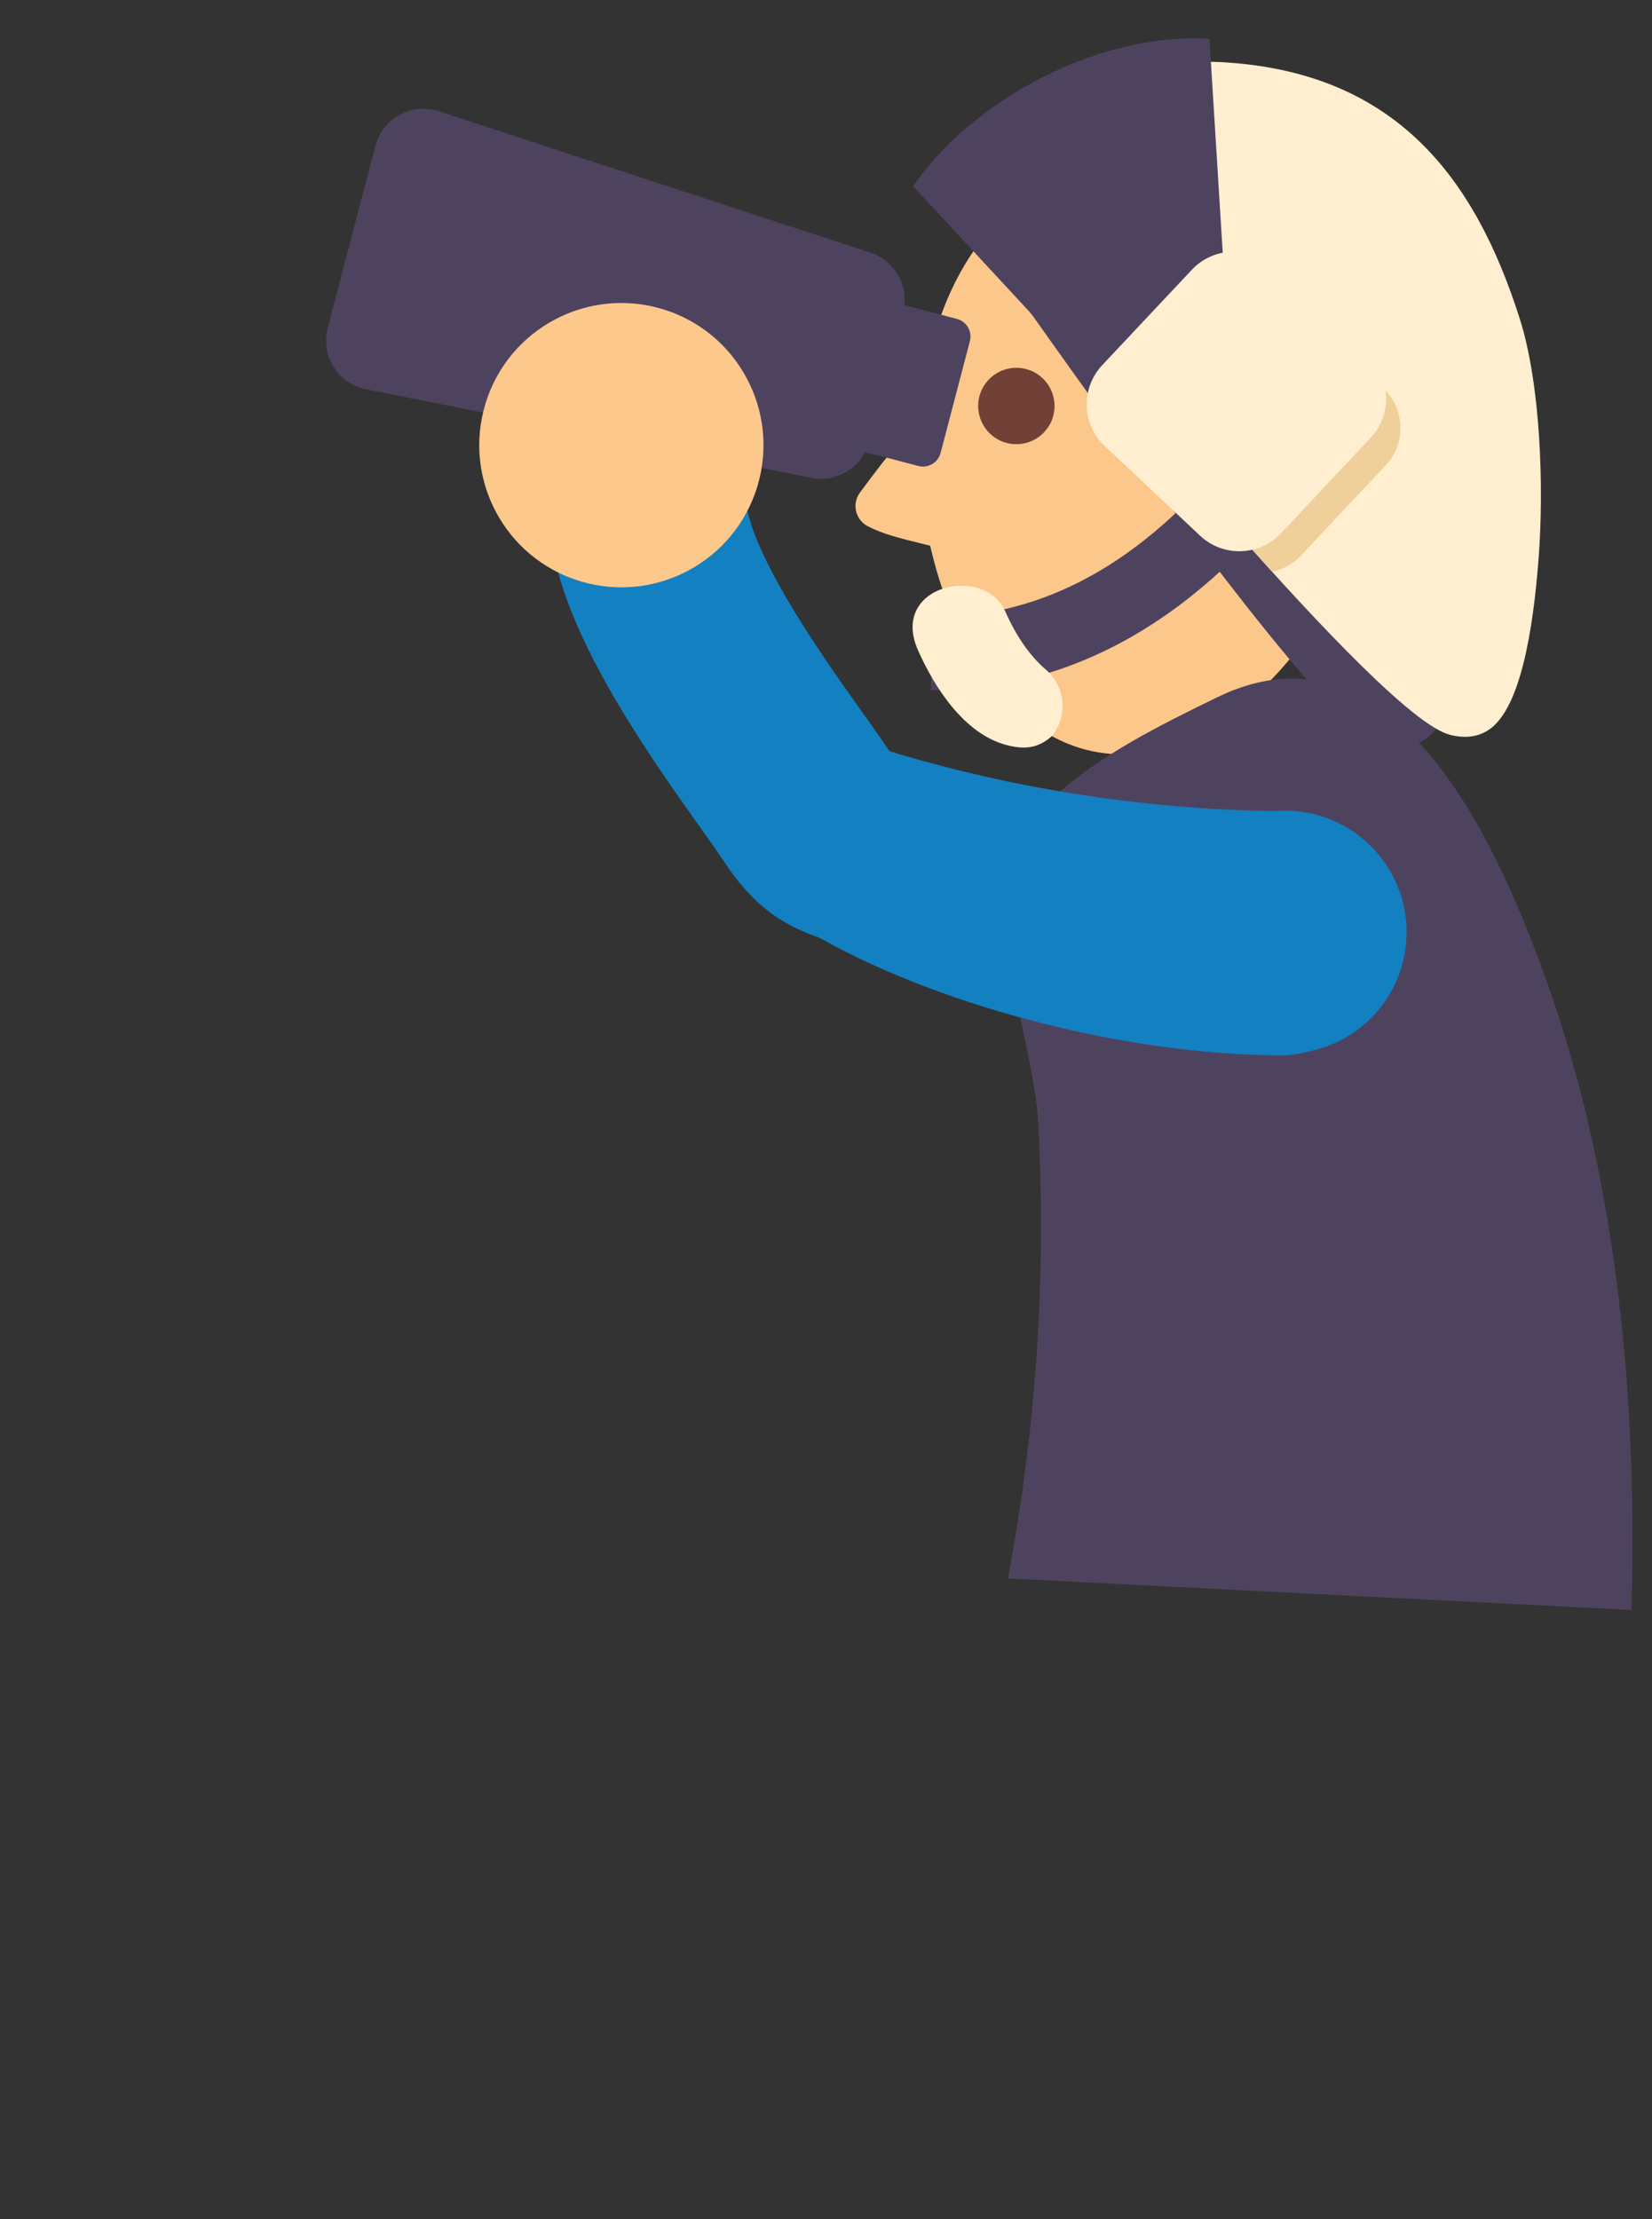 <svg xmlns="http://www.w3.org/2000/svg" viewBox="0 0 35 47" width="35" height="47" preserveAspectRatio="xMidYMid meet" style="width: 100%; height: 100%; transform: translate3d(0px, 0px, 0px); content-visibility: visible;"><rect x="0" y="0" width="35" height="47" fill="#333333" stroke="none"/><defs><clipPath id="__lottie_element_1379"><rect width="35" height="47" x="0" y="0"></rect></clipPath></defs><g clip-path="url(#__lottie_element_1379)"><g transform="matrix(-0.299,-0.146,-0.146,0.299,43.982,8.457)" opacity="1" style="display: block;"><g opacity="1" transform="matrix(1,0,0,1,52.289,29.093)"><path fill="rgb(252,199,139)" fill-opacity="1" d=" M-14.156,-6.619 C-11.111,-16.787 -3.017,-20.753 4.801,-18.411 C12.62,-16.069 17.201,-8.307 14.155,1.861 C11.11,12.029 1.591,20.753 -6.228,18.411 C-14.046,16.069 -17.201,3.549 -14.156,-6.619z"></path></g><g opacity="1" transform="matrix(1,0,0,1,48.239,27.207)"><path stroke-linecap="round" stroke-linejoin="round" fill-opacity="0" stroke="rgb(78,67,95)" stroke-opacity="1" stroke-width="6.809" d=" M-17.531,8.737 C-9.426,6.28 11.226,-5.398 17.531,-8.737"></path></g><g opacity="1" transform="matrix(1,0,0,1,46.278,18.932)"><path fill="rgb(255,238,207)" fill-opacity="1" d=" M-19.821,17.75 C-15.279,18.681 11.686,6.143 19.164,2.924 C19.67,2.706 23.239,0.852 23.177,0.382 C22.407,-5.44 17.768,-11.904 12.088,-14.318 C1.818,-18.682 -5.709,-14.816 -12.213,-7.992 C-15.283,-4.771 -18.318,1.038 -19.901,4.993 C-21.087,7.958 -23.238,13.786 -21.987,16.24 C-21.553,17.091 -20.781,17.553 -19.821,17.75z"></path></g><g opacity="1" transform="matrix(1,0,0,1,45.683,24.07)"><path fill="rgb(240,208,154)" fill-opacity="1" d=" M-4.514,8.252 C-5.053,7.832 -5.476,7.253 -5.694,6.55 C-5.694,6.55 -8.034,-1.011 -8.034,-1.011 C-8.6,-2.839 -7.577,-4.78 -5.748,-5.346 C-5.748,-5.346 1.813,-7.687 1.813,-7.687 C3.641,-8.253 5.582,-7.228 6.148,-5.4 C6.148,-5.4 8.487,2.161 8.487,2.161 C8.545,2.345 8.574,2.53 8.6,2.714 C4.435,4.541 -0.203,6.531 -4.514,8.252z"></path></g><g opacity="1" transform="matrix(1,0,0,1,51.142,35.053)"><path stroke-linecap="butt" stroke-linejoin="miter" fill-opacity="0" stroke-miterlimit="10" stroke="rgb(78,67,95)" stroke-opacity="1" stroke-width="4.647" d=" M-7.253,-11.474 C-5.906,-2.758 -2.333,6.866 7.253,11.474"></path></g><g opacity="1" transform="matrix(1,0,0,1,55.761,45.048)"><path fill="rgb(255,238,207)" fill-opacity="1" d=" M-5.204,4.308 C-4.906,4.444 -4.57,4.54 -4.194,4.613 C-1.48,5.136 1.502,3.33 3.498,1.643 C6.94,-1.266 2.1,-5.136 -0.427,-3 C-1.764,-1.87 -3.122,-1.125 -4.386,-0.803 C-5.941,-0.407 -6.94,1.205 -6.584,2.77 C-6.573,2.818 -6.561,2.858 -6.549,2.887 C-6.246,3.603 -5.803,4.036 -5.204,4.308z"></path></g><g opacity="1" transform="matrix(1,0,0,1,58.18,17.48)"><path fill="rgb(78,67,95)" fill-opacity="1" d=" M1.466,-13.891 C7.925,-11.211 13.301,-3.862 14.303,2.817 C14.303,2.817 -14.303,13.891 -14.303,13.891 C-14.303,13.891 1.466,-13.891 1.466,-13.891z"></path></g><g opacity="1" transform="matrix(1,0,0,1,47.972,23.579)"><path fill="rgb(255,238,207)" fill-opacity="1" d=" M-1.668,8.693 C-1.668,8.693 6.288,6.231 6.288,6.231 C8.212,5.635 9.289,3.592 8.693,1.669 C8.693,1.669 6.231,-6.288 6.231,-6.288 C5.636,-8.212 3.593,-9.288 1.669,-8.692 C1.669,-8.692 -6.287,-6.23 -6.287,-6.23 C-8.211,-5.635 -9.289,-3.592 -8.693,-1.668 C-8.693,-1.668 -6.23,6.288 -6.23,6.288 C-5.635,8.213 -3.592,9.288 -1.668,8.693z"></path></g><g opacity="1" transform="matrix(1,0,0,1,63.746,35.769)"><path fill="rgb(252,199,139)" fill-opacity="1" d=" M1.113,-5.287 C1.981,-2.384 2.686,0.567 3.226,3.549 C3.383,4.416 2.721,5.225 1.84,5.246 C0.138,5.287 -1.76,4.647 -3.384,4.417"></path></g><g opacity="1" transform="matrix(0.139,0,0,0.139,60.438,29.986)"><path fill="rgb(113,65,55)" fill-opacity="1" d=" M17.5,0 C17.5,0 17.5,0 17.5,0 C17.5,9.658 9.658,17.5 0,17.5 C0,17.5 0,17.5 0,17.5 C-9.658,17.5 -17.5,9.658 -17.5,0 C-17.5,0 -17.5,0 -17.5,0 C-17.5,-9.658 -9.658,-17.5 0,-17.5 C0,-17.5 0,-17.5 0,-17.5 C9.658,-17.5 17.5,-9.658 17.5,0z"></path></g></g><g transform="matrix(-0.333,-0.017,-0.017,0.333,39.611,1.347)" opacity="1" style="display: block;"><g opacity="1" transform="matrix(1,0,0,1,32.558,67.506)"><path fill="rgb(78,67,95)" fill-opacity="1" d=" M-22.452,31.364 C-22.151,18.062 -20.186,4.205 -15.077,-8.143 C-11.726,-16.24 -4.38,-31.381 6.824,-25.176 C10.394,-23.199 14.016,-21.184 16.889,-18.286 C22.452,-12.675 17.448,-4.107 16.757,2.504 C15.754,12.101 15.904,21.82 17.22,31.381 C17.22,31.381 -22.452,31.364 -22.452,31.364z"></path></g></g><g transform="matrix(0.058,-0.328,-0.328,-0.058,44.065,34.465)" opacity="1" style="display: block;"><g opacity="1" transform="matrix(1,0,0,1,43.211,79.432)"><path stroke-linecap="round" stroke-linejoin="round" fill-opacity="0" stroke="rgb(19,128,193)" stroke-opacity="1" stroke-width="12.646" d=" M-7.105,-21.957 C-8.676,-12.857 -8.916,-3.528 -7.815,5.641 C-7.74,6.271 -7.655,6.909 -7.402,7.491 C-7.044,8.312 -6.38,8.954 -5.733,9.573 C-3.155,12.038 3.472,19.456 8.916,21.957"></path></g><g opacity="1" transform="matrix(1,0,0,1,33.505,71.274)"><path stroke-linecap="round" stroke-linejoin="round" fill-opacity="0" stroke="rgb(19,128,193)" stroke-opacity="1" stroke-width="12.646" d=" M-0.319,-13.799 C-1.89,-4.699 -0.801,6.647 1.891,13.799"></path></g><g opacity="1" transform="matrix(1,0,0,1,34.718,57.475)"><path fill="rgb(19,128,193)" fill-opacity="1" d=" M-7.726,0 C-7.726,-4.267 -4.267,-7.726 0,-7.726 C4.267,-7.726 7.726,-4.267 7.726,0 C7.726,4.267 4.267,7.726 0,7.726 C-4.267,7.726 -7.726,4.267 -7.726,0z"></path></g></g><g transform="matrix(-0.318,-0.097,-0.097,0.318,12.835,9.604)" opacity="1" style="display: block;"><g opacity="1" transform="matrix(0.132,0,0,0.132,-15.626,-7.525)"><path fill="rgb(78,67,94)" fill-opacity="1" d=" M39.401,-43.187 C39.401,-43.187 37.187,12.541 37.187,12.541 C36.994,17.401 32.898,21.184 28.038,20.991 C28.038,20.991 -27.69,18.777 -27.69,18.777 C-32.55,18.584 -36.333,14.488 -36.14,9.628 C-36.14,9.628 -33.926,-46.1 -33.926,-46.1 C-33.733,-50.96 -29.637,-54.743 -24.777,-54.55 C-24.777,-54.55 30.951,-52.336 30.951,-52.336 C35.811,-52.143 39.594,-48.047 39.401,-43.187z"></path></g><g opacity="1" transform="matrix(0.253,0,0,0.253,1,-0.5)"><path fill="rgb(78,67,94)" fill-opacity="1" d=" M74.148,-55.17 C74.148,-55.17 72.266,-7.81 72.266,-7.81 C71.991,-0.899 66.166,4.482 59.255,4.207 C59.255,4.207 -54.49,-7.193 -54.49,-7.193 C-61.401,-7.468 -66.782,-13.293 -66.507,-20.204 C-66.507,-20.204 -65.172,-53.825 -65.172,-53.825 C-64.897,-60.736 -59.071,-66.117 -52.16,-65.842 C-52.16,-65.842 62.131,-68.181 62.131,-68.181 C69.042,-67.906 74.423,-62.081 74.148,-55.17z"></path></g><g opacity="1" transform="matrix(0.197,0,0,0.197,0,0)"><path fill="rgb(253,200,140)" fill-opacity="1" d=" M-4.032,-50 C21.356,-50 41.937,-29.42 41.937,-4.032 C41.937,21.356 21.356,41.937 -4.032,41.937 C-29.42,41.937 -50,21.356 -50,-4.032 C-50,-29.42 -29.42,-50 -4.032,-50z"></path></g></g></g></svg>